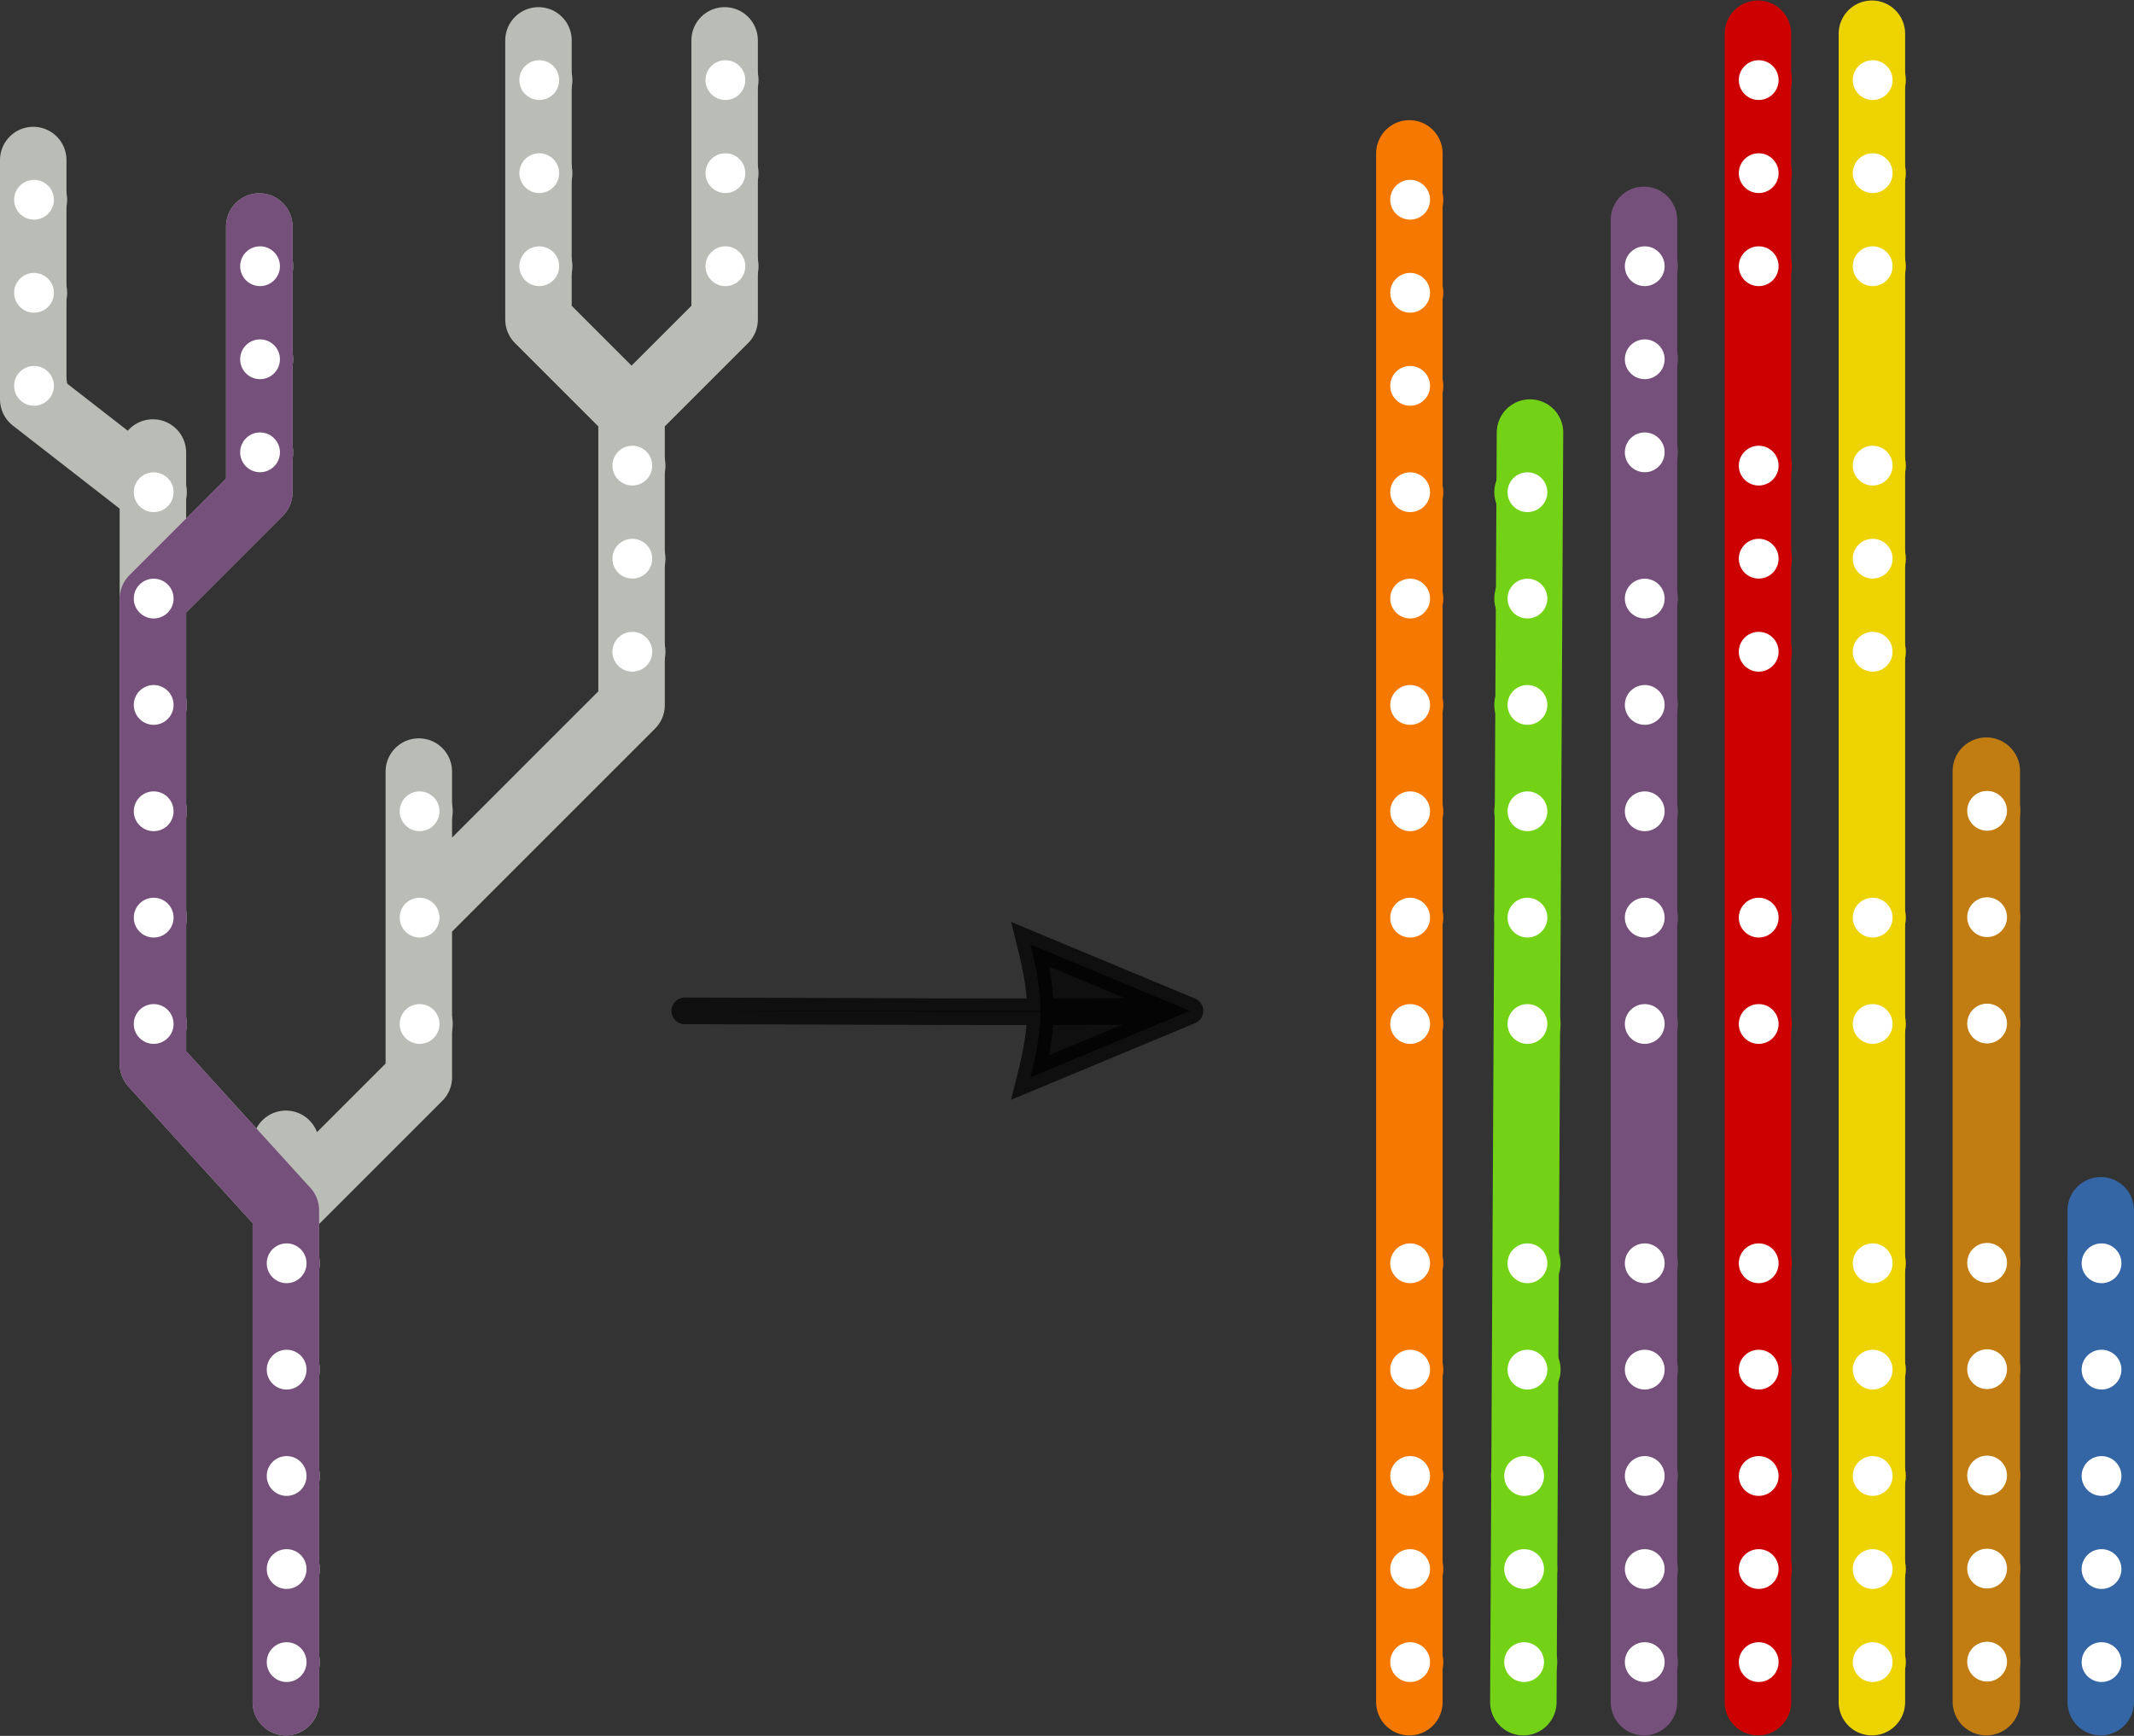 <?xml version="1.0" encoding="UTF-8" standalone="no"?>
<!-- Created with Inkscape (http://www.inkscape.org/) -->

<svg
   xmlns:dc="http://purl.org/dc/elements/1.1/"
   xmlns:cc="http://creativecommons.org/ns#"
   xmlns:rdf="http://www.w3.org/1999/02/22-rdf-syntax-ns#"
   xmlns:svg="http://www.w3.org/2000/svg"
   xmlns="http://www.w3.org/2000/svg"
   xmlns:sodipodi="http://sodipodi.sourceforge.net/DTD/sodipodi-0.dtd"
   xmlns:inkscape="http://www.inkscape.org/namespaces/inkscape"
   width="642.002"
   height="522.3"
   id="svg29721"
   version="1.1"
   inkscape:version="0.48.4 r9939"
   sodipodi:docname="branches.svg">
  <rect width="100%" height="100%" fill="#333333" stroke="none"/>
  <defs
     id="defs29723" />
  <sodipodi:namedview
     id="base"
     pagecolor="#ffffff"
     bordercolor="#666666"
     borderopacity="1.0"
     inkscape:pageopacity="0.0"
     inkscape:pageshadow="2"
     inkscape:zoom="0.35"
     inkscape:cx="264.5724"
     inkscape:cy="406.86404"
     inkscape:document-units="px"
     inkscape:current-layer="layer1"
     showgrid="false"
     inkscape:window-width="472"
     inkscape:window-height="383"
     inkscape:window-x="389"
     inkscape:window-y="24"
     inkscape:window-maximized="0"
     fit-margin-top="0"
     fit-margin-left="0"
     fit-margin-right="0"
     fit-margin-bottom="0" />
  <g
     inkscape:label="Layer 1"
     inkscape:groupmode="layer"
     id="layer1"
     transform="translate(-110.428,-416.926)">
    <g
       transform="translate(-3279.571,-6977.916)"
       style="display:inline"
       id="g29450">
      <path
         style="opacity:0.707;fill:#000000;fill-opacity:1;stroke:#000000;stroke-width:8;stroke-linecap:round;stroke-linejoin:miter;stroke-miterlimit:4;stroke-opacity:1;stroke-dasharray:none"
         d="m 3596,7698.992 c 51.674,0.084 108.276,0.579 152,0 m 0,0 -48,-20 c 4,16 4,24 0,40 l 48,-20"
         id="path16363"
         inkscape:connector-curvature="0"
         sodipodi:nodetypes="cccccc" />
      <path
         style="fill:none;stroke:#babdb6;stroke-width:20;stroke-linecap:round;stroke-linejoin:round;stroke-miterlimit:4;stroke-opacity:1;stroke-dasharray:none"
         d="m 3608,7406.993 0,84 -28,28 m -104,220 0,20 m 40,-132 0,44 m -48,-208 0,80 -32,32 0,140 40,44 m -76,-316 0,72 36,28 0,32 m 40,332 0,-148 40,-40 c 0,-29.333 0,-18.667 0,-48 l 64,-64 0,-88 -28,-28 0,-84 m -116,124 0,12"
         id="path23167"
         inkscape:connector-curvature="0"
         sodipodi:nodetypes="cccccccccccccccccccccccccc" />
      <path
         transform="matrix(0.133,0,0,0.133,3529.333,7586.678)"
         d="m -640,152.362 c 0,33.137 -26.863,60 -60,60 -33.137,0 -60,-26.863 -60,-60 0,-33.137 26.863,-60 60,-60 33.137,0 60,26.863 60,60 z"
         sodipodi:ry="60"
         sodipodi:rx="60"
         sodipodi:cy="152.36218"
         sodipodi:cx="-700"
         id="path23169"
         style="fill:#ffffff;fill-opacity:1;stroke:#babdb6;stroke-width:30;stroke-linecap:round;stroke-miterlimit:4;stroke-opacity:1;stroke-dasharray:none"
         sodipodi:type="arc" />
      <path
         transform="matrix(0.133,0,0,0.133,3529.333,7554.678)"
         d="m -640,152.362 c 0,33.137 -26.863,60 -60,60 -33.137,0 -60,-26.863 -60,-60 0,-33.137 26.863,-60 60,-60 33.137,0 60,26.863 60,60 z"
         sodipodi:ry="60"
         sodipodi:rx="60"
         sodipodi:cy="152.36218"
         sodipodi:cx="-700"
         id="path23171"
         style="fill:#ffffff;fill-opacity:1;stroke:#babdb6;stroke-width:30;stroke-linecap:round;stroke-miterlimit:4;stroke-opacity:1;stroke-dasharray:none"
         sodipodi:type="arc" />
      <path
         sodipodi:type="arc"
         style="fill:#ffffff;fill-opacity:1;stroke:#babdb6;stroke-width:30;stroke-linecap:round;stroke-miterlimit:4;stroke-opacity:1;stroke-dasharray:none"
         id="path23173"
         sodipodi:cx="-700"
         sodipodi:cy="152.36218"
         sodipodi:rx="60"
         sodipodi:ry="60"
         d="m -640,152.362 c 0,33.137 -26.863,60 -60,60 -33.137,0 -60,-26.863 -60,-60 0,-33.137 26.863,-60 60,-60 33.137,0 60,26.863 60,60 z"
         transform="matrix(0.133,0,0,0.133,3529.333,7618.678)" />
      <path
         transform="matrix(0.133,0,0,0.133,3493.333,7462.678)"
         d="m -640,152.362 c 0,33.137 -26.863,60 -60,60 -33.137,0 -60,-26.863 -60,-60 0,-33.137 26.863,-60 60,-60 33.137,0 60,26.863 60,60 z"
         sodipodi:ry="60"
         sodipodi:rx="60"
         sodipodi:cy="152.36218"
         sodipodi:cx="-700"
         id="path23175"
         style="fill:#ffffff;fill-opacity:1;stroke:#babdb6;stroke-width:30;stroke-linecap:round;stroke-miterlimit:4;stroke-opacity:1;stroke-dasharray:none"
         sodipodi:type="arc" />
      <path
         sodipodi:type="arc"
         style="fill:#ffffff;fill-opacity:1;stroke:#babdb6;stroke-width:30;stroke-linecap:round;stroke-miterlimit:4;stroke-opacity:1;stroke-dasharray:none"
         id="path23177"
         sodipodi:cx="-700"
         sodipodi:cy="152.36218"
         sodipodi:rx="60"
         sodipodi:ry="60"
         d="m -640,152.362 c 0,33.137 -26.863,60 -60,60 -33.137,0 -60,-26.863 -60,-60 0,-33.137 26.863,-60 60,-60 33.137,0 60,26.863 60,60 z"
         transform="matrix(0.133,0,0,0.133,3493.333,7490.678)" />
      <path
         transform="matrix(0.133,0,0,0.133,3529.333,7522.678)"
         d="m -640,152.362 c 0,33.137 -26.863,60 -60,60 -33.137,0 -60,-26.863 -60,-60 0,-33.137 26.863,-60 60,-60 33.137,0 60,26.863 60,60 z"
         sodipodi:ry="60"
         sodipodi:rx="60"
         sodipodi:cy="152.36218"
         sodipodi:cx="-700"
         id="path23179"
         style="fill:#ffffff;fill-opacity:1;stroke:#babdb6;stroke-width:30;stroke-linecap:round;stroke-miterlimit:4;stroke-opacity:1;stroke-dasharray:none"
         sodipodi:type="arc" />
      <path
         sodipodi:type="arc"
         style="fill:#ffffff;fill-opacity:1;stroke:#babdb6;stroke-width:30;stroke-linecap:round;stroke-miterlimit:4;stroke-opacity:1;stroke-dasharray:none"
         id="path23181"
         sodipodi:cx="-700"
         sodipodi:cy="152.36218"
         sodipodi:rx="60"
         sodipodi:ry="60"
         d="m -640,152.362 c 0,33.137 -26.863,60 -60,60 -33.137,0 -60,-26.863 -60,-60 0,-33.137 26.863,-60 60,-60 33.137,0 60,26.863 60,60 z"
         transform="matrix(0.133,0,0,0.133,3569.333,7846.678)" />
      <path
         transform="matrix(0.133,0,0,0.133,3569.333,7818.678)"
         d="m -640,152.362 c 0,33.137 -26.863,60 -60,60 -33.137,0 -60,-26.863 -60,-60 0,-33.137 26.863,-60 60,-60 33.137,0 60,26.863 60,60 z"
         sodipodi:ry="60"
         sodipodi:rx="60"
         sodipodi:cy="152.36218"
         sodipodi:cx="-700"
         id="path23183"
         style="fill:#ffffff;fill-opacity:1;stroke:#babdb6;stroke-width:30;stroke-linecap:round;stroke-miterlimit:4;stroke-opacity:1;stroke-dasharray:none"
         sodipodi:type="arc" />
      <path
         transform="matrix(0.133,0,0,0.133,3561.333,7510.678)"
         d="m -640,152.362 c 0,33.137 -26.863,60 -60,60 -33.137,0 -60,-26.863 -60,-60 0,-33.137 26.863,-60 60,-60 33.137,0 60,26.863 60,60 z"
         sodipodi:ry="60"
         sodipodi:rx="60"
         sodipodi:cy="152.36218"
         sodipodi:cx="-700"
         id="path23185"
         style="fill:#ffffff;fill-opacity:1;stroke:#babdb6;stroke-width:30;stroke-linecap:round;stroke-miterlimit:4;stroke-opacity:1;stroke-dasharray:none"
         sodipodi:type="arc" />
      <path
         sodipodi:type="arc"
         style="fill:#ffffff;fill-opacity:1;stroke:#babdb6;stroke-width:30;stroke-linecap:round;stroke-miterlimit:4;stroke-opacity:1;stroke-dasharray:none"
         id="path23187"
         sodipodi:cx="-700"
         sodipodi:cy="152.36218"
         sodipodi:rx="60"
         sodipodi:ry="60"
         d="m -640,152.362 c 0,33.137 -26.863,60 -60,60 -33.137,0 -60,-26.863 -60,-60 0,-33.137 26.863,-60 60,-60 33.137,0 60,26.863 60,60 z"
         transform="matrix(0.133,0,0,0.133,3561.333,7482.678)" />
      <path
         transform="matrix(0.133,0,0,0.133,3561.333,7454.678)"
         d="m -640,152.362 c 0,33.137 -26.863,60 -60,60 -33.137,0 -60,-26.863 -60,-60 0,-33.137 26.863,-60 60,-60 33.137,0 60,26.863 60,60 z"
         sodipodi:ry="60"
         sodipodi:rx="60"
         sodipodi:cy="152.36218"
         sodipodi:cx="-700"
         id="path23189"
         style="fill:#ffffff;fill-opacity:1;stroke:#babdb6;stroke-width:30;stroke-linecap:round;stroke-miterlimit:4;stroke-opacity:1;stroke-dasharray:none"
         sodipodi:type="arc" />
      <path
         transform="matrix(0.133,0,0,0.133,3673.333,7514.678)"
         d="m -640,152.362 c 0,33.137 -26.863,60 -60,60 -33.137,0 -60,-26.863 -60,-60 0,-33.137 26.863,-60 60,-60 33.137,0 60,26.863 60,60 z"
         sodipodi:ry="60"
         sodipodi:rx="60"
         sodipodi:cy="152.36218"
         sodipodi:cx="-700"
         id="path23191"
         style="fill:#ffffff;fill-opacity:1;stroke:#babdb6;stroke-width:30;stroke-linecap:round;stroke-miterlimit:4;stroke-opacity:1;stroke-dasharray:none"
         sodipodi:type="arc" />
      <path
         transform="matrix(0.133,0,0,0.133,3609.333,7650.678)"
         d="m -640,152.362 c 0,33.137 -26.863,60 -60,60 -33.137,0 -60,-26.863 -60,-60 0,-33.137 26.863,-60 60,-60 33.137,0 60,26.863 60,60 z"
         sodipodi:ry="60"
         sodipodi:rx="60"
         sodipodi:cy="152.36218"
         sodipodi:cx="-700"
         id="path23193"
         style="fill:#ffffff;fill-opacity:1;stroke:#babdb6;stroke-width:30;stroke-linecap:round;stroke-linejoin:round;stroke-miterlimit:4;stroke-opacity:1;stroke-dasharray:none"
         sodipodi:type="arc" />
      <path
         sodipodi:type="arc"
         style="fill:#ffffff;fill-opacity:1;stroke:#babdb6;stroke-width:30;stroke-linecap:round;stroke-miterlimit:4;stroke-opacity:1;stroke-dasharray:none"
         id="path23195"
         sodipodi:cx="-700"
         sodipodi:cy="152.36218"
         sodipodi:rx="60"
         sodipodi:ry="60"
         d="m -640,152.362 c 0,33.137 -26.863,60 -60,60 -33.137,0 -60,-26.863 -60,-60 0,-33.137 26.863,-60 60,-60 33.137,0 60,26.863 60,60 z"
         transform="matrix(0.133,0,0,0.133,3609.333,7682.678)" />
      <path
         transform="matrix(0.133,0,0,0.133,3645.333,7426.678)"
         d="m -640,152.362 c 0,33.137 -26.863,60 -60,60 -33.137,0 -60,-26.863 -60,-60 0,-33.137 26.863,-60 60,-60 33.137,0 60,26.863 60,60 z"
         sodipodi:ry="60"
         sodipodi:rx="60"
         sodipodi:cy="152.36218"
         sodipodi:cx="-700"
         id="path23197"
         style="fill:#ffffff;fill-opacity:1;stroke:#babdb6;stroke-width:30;stroke-linecap:round;stroke-miterlimit:4;stroke-opacity:1;stroke-dasharray:none"
         sodipodi:type="arc" />
      <path
         sodipodi:type="arc"
         style="fill:#ffffff;fill-opacity:1;stroke:#babdb6;stroke-width:30;stroke-linecap:round;stroke-miterlimit:4;stroke-opacity:1;stroke-dasharray:none"
         id="path23199"
         sodipodi:cx="-700"
         sodipodi:cy="152.36218"
         sodipodi:rx="60"
         sodipodi:ry="60"
         d="m -640,152.362 c 0,33.137 -26.863,60 -60,60 -33.137,0 -60,-26.863 -60,-60 0,-33.137 26.863,-60 60,-60 33.137,0 60,26.863 60,60 z"
         transform="matrix(0.133,0,0,0.133,3645.333,7454.678)" />
      <path
         sodipodi:type="arc"
         style="fill:#ffffff;fill-opacity:1;stroke:#babdb6;stroke-width:30;stroke-linecap:round;stroke-miterlimit:4;stroke-opacity:1;stroke-dasharray:none"
         id="path23201"
         sodipodi:cx="-700"
         sodipodi:cy="152.36218"
         sodipodi:rx="60"
         sodipodi:ry="60"
         d="m -640,152.362 c 0,33.137 -26.863,60 -60,60 -33.137,0 -60,-26.863 -60,-60 0,-33.137 26.863,-60 60,-60 33.137,0 60,26.863 60,60 z"
         transform="matrix(0.133,0,0,0.133,3673.333,7570.678)" />
      <path
         sodipodi:type="arc"
         style="fill:#ffffff;fill-opacity:1;stroke:#babdb6;stroke-width:30;stroke-linecap:round;stroke-miterlimit:4;stroke-opacity:1;stroke-dasharray:none"
         id="path23203"
         sodipodi:cx="-700"
         sodipodi:cy="152.36218"
         sodipodi:rx="60"
         sodipodi:ry="60"
         d="m -640,152.362 c 0,33.137 -26.863,60 -60,60 -33.137,0 -60,-26.863 -60,-60 0,-33.137 26.863,-60 60,-60 33.137,0 60,26.863 60,60 z"
         transform="matrix(0.133,0,0,0.133,3673.333,7542.678)" />
      <path
         sodipodi:type="arc"
         style="fill:#ffffff;fill-opacity:1;stroke:#babdb6;stroke-width:30;stroke-linecap:round;stroke-miterlimit:4;stroke-opacity:1;stroke-dasharray:none"
         id="path23205"
         sodipodi:cx="-700"
         sodipodi:cy="152.36218"
         sodipodi:rx="60"
         sodipodi:ry="60"
         d="m -640,152.362 c 0,33.137 -26.863,60 -60,60 -33.137,0 -60,-26.863 -60,-60 0,-33.137 26.863,-60 60,-60 33.137,0 60,26.863 60,60 z"
         transform="matrix(0.133,0,0,0.133,3569.333,7754.678)" />
      <path
         sodipodi:type="arc"
         style="fill:#ffffff;fill-opacity:1;stroke:#babdb6;stroke-width:30;stroke-linecap:round;stroke-miterlimit:4;stroke-opacity:1;stroke-dasharray:none"
         id="path23207"
         sodipodi:cx="-700"
         sodipodi:cy="152.36218"
         sodipodi:rx="60"
         sodipodi:ry="60"
         d="m -640,152.362 c 0,33.137 -26.863,60 -60,60 -33.137,0 -60,-26.863 -60,-60 0,-33.137 26.863,-60 60,-60 33.137,0 60,26.863 60,60 z"
         transform="matrix(0.133,0,0,0.133,3529.333,7650.678)" />
      <path
         transform="matrix(0.133,0,0,0.133,3529.333,7682.678)"
         d="m -640,152.362 c 0,33.137 -26.863,60 -60,60 -33.137,0 -60,-26.863 -60,-60 0,-33.137 26.863,-60 60,-60 33.137,0 60,26.863 60,60 z"
         sodipodi:ry="60"
         sodipodi:rx="60"
         sodipodi:cy="152.36218"
         sodipodi:cx="-700"
         id="path23209"
         style="fill:#ffffff;fill-opacity:1;stroke:#babdb6;stroke-width:30;stroke-linecap:round;stroke-miterlimit:4;stroke-opacity:1;stroke-dasharray:none"
         sodipodi:type="arc" />
      <path
         sodipodi:type="arc"
         style="fill:#ffffff;fill-opacity:1;stroke:#babdb6;stroke-width:30;stroke-linecap:round;stroke-miterlimit:4;stroke-opacity:1;stroke-dasharray:none"
         id="path23211"
         sodipodi:cx="-700"
         sodipodi:cy="152.36218"
         sodipodi:rx="60"
         sodipodi:ry="60"
         d="m -640,152.362 c 0,33.137 -26.863,60 -60,60 -33.137,0 -60,-26.863 -60,-60 0,-33.137 26.863,-60 60,-60 33.137,0 60,26.863 60,60 z"
         transform="matrix(0.133,0,0,0.133,3493.333,7434.678)" />
      <path
         sodipodi:type="arc"
         style="fill:#ffffff;fill-opacity:1;stroke:#babdb6;stroke-width:30;stroke-linecap:round;stroke-miterlimit:4;stroke-opacity:1;stroke-dasharray:none"
         id="path23213"
         sodipodi:cx="-700"
         sodipodi:cy="152.36218"
         sodipodi:rx="60"
         sodipodi:ry="60"
         d="m -640,152.362 c 0,33.137 -26.863,60 -60,60 -33.137,0 -60,-26.863 -60,-60 0,-33.137 26.863,-60 60,-60 33.137,0 60,26.863 60,60 z"
         transform="matrix(0.133,0,0,0.133,3569.333,7874.678)" />
      <path
         sodipodi:type="arc"
         style="fill:#ffffff;fill-opacity:1;stroke:#babdb6;stroke-width:30;stroke-linecap:round;stroke-miterlimit:4;stroke-opacity:1;stroke-dasharray:none"
         id="path23215"
         sodipodi:cx="-700"
         sodipodi:cy="152.36218"
         sodipodi:rx="60"
         sodipodi:ry="60"
         d="m -640,152.362 c 0,33.137 -26.863,60 -60,60 -33.137,0 -60,-26.863 -60,-60 0,-33.137 26.863,-60 60,-60 33.137,0 60,26.863 60,60 z"
         transform="matrix(0.133,0,0,0.133,3569.333,7786.678)" />
      <path
         transform="matrix(0.133,0,0,0.133,3609.333,7618.678)"
         d="m -640,152.362 c 0,33.137 -26.863,60 -60,60 -33.137,0 -60,-26.863 -60,-60 0,-33.137 26.863,-60 60,-60 33.137,0 60,26.863 60,60 z"
         sodipodi:ry="60"
         sodipodi:rx="60"
         sodipodi:cy="152.36218"
         sodipodi:cx="-700"
         id="path23217"
         style="fill:#ffffff;fill-opacity:1;stroke:#babdb6;stroke-width:30;stroke-linecap:round;stroke-miterlimit:4;stroke-opacity:1;stroke-dasharray:none"
         sodipodi:type="arc" />
      <path
         sodipodi:type="arc"
         style="fill:#ffffff;fill-opacity:1;stroke:#babdb6;stroke-width:30;stroke-linecap:round;stroke-miterlimit:4;stroke-opacity:1;stroke-dasharray:none"
         id="path23219"
         sodipodi:cx="-700"
         sodipodi:cy="152.36218"
         sodipodi:rx="60"
         sodipodi:ry="60"
         d="m -640,152.362 c 0,33.137 -26.863,60 -60,60 -33.137,0 -60,-26.863 -60,-60 0,-33.137 26.863,-60 60,-60 33.137,0 60,26.863 60,60 z"
         transform="matrix(0.133,0,0,0.133,3645.333,7398.678)" />
      <path
         sodipodi:type="arc"
         style="fill:#ffffff;fill-opacity:1;stroke:#babdb6;stroke-width:30;stroke-linecap:round;stroke-miterlimit:4;stroke-opacity:1;stroke-dasharray:none"
         id="path23221"
         sodipodi:cx="-700"
         sodipodi:cy="152.36218"
         sodipodi:rx="60"
         sodipodi:ry="60"
         d="m -640,152.362 c 0,33.137 -26.863,60 -60,60 -33.137,0 -60,-26.863 -60,-60 0,-33.137 26.863,-60 60,-60 33.137,0 60,26.863 60,60 z"
         transform="matrix(0.133,0,0,0.133,3701.333,7426.678)" />
      <path
         transform="matrix(0.133,0,0,0.133,3701.333,7454.678)"
         d="m -640,152.362 c 0,33.137 -26.863,60 -60,60 -33.137,0 -60,-26.863 -60,-60 0,-33.137 26.863,-60 60,-60 33.137,0 60,26.863 60,60 z"
         sodipodi:ry="60"
         sodipodi:rx="60"
         sodipodi:cy="152.36218"
         sodipodi:cx="-700"
         id="path23223"
         style="fill:#ffffff;fill-opacity:1;stroke:#babdb6;stroke-width:30;stroke-linecap:round;stroke-miterlimit:4;stroke-opacity:1;stroke-dasharray:none"
         sodipodi:type="arc" />
      <path
         transform="matrix(0.133,0,0,0.133,3701.333,7398.678)"
         d="m -640,152.362 c 0,33.137 -26.863,60 -60,60 -33.137,0 -60,-26.863 -60,-60 0,-33.137 26.863,-60 60,-60 33.137,0 60,26.863 60,60 z"
         sodipodi:ry="60"
         sodipodi:rx="60"
         sodipodi:cy="152.36218"
         sodipodi:cx="-700"
         id="path23225"
         style="fill:#ffffff;fill-opacity:1;stroke:#babdb6;stroke-width:30;stroke-linecap:round;stroke-miterlimit:4;stroke-opacity:1;stroke-dasharray:none"
         sodipodi:type="arc" />
      <path
         sodipodi:nodetypes="ccccccc"
         inkscape:connector-curvature="0"
         id="path16371"
         d="m 3468,7462.993 0,80 -32,32 0,140 40,44 m 0,148 0,-148"
         style="fill:none;stroke:#75507b;stroke-width:20;stroke-linecap:round;stroke-linejoin:round;stroke-miterlimit:4;stroke-opacity:1;stroke-dasharray:none" />
      <path
         sodipodi:type="arc"
         style="fill:#ffffff;fill-opacity:1;stroke:#75507b;stroke-width:30;stroke-linecap:round;stroke-miterlimit:4;stroke-opacity:1;stroke-dasharray:none"
         id="path16373"
         sodipodi:cx="-700"
         sodipodi:cy="152.36218"
         sodipodi:rx="60"
         sodipodi:ry="60"
         d="m -640,152.362 c 0,33.137 -26.863,60 -60,60 -33.137,0 -60,-26.863 -60,-60 0,-33.137 26.863,-60 60,-60 33.137,0 60,26.863 60,60 z"
         transform="matrix(0.133,0,0,0.133,3529.333,7586.678)" />
      <path
         sodipodi:type="arc"
         style="fill:#ffffff;fill-opacity:1;stroke:#75507b;stroke-width:30;stroke-linecap:round;stroke-miterlimit:4;stroke-opacity:1;stroke-dasharray:none"
         id="path16375"
         sodipodi:cx="-700"
         sodipodi:cy="152.36218"
         sodipodi:rx="60"
         sodipodi:ry="60"
         d="m -640,152.362 c 0,33.137 -26.863,60 -60,60 -33.137,0 -60,-26.863 -60,-60 0,-33.137 26.863,-60 60,-60 33.137,0 60,26.863 60,60 z"
         transform="matrix(0.133,0,0,0.133,3529.333,7554.678)" />
      <path
         transform="matrix(0.133,0,0,0.133,3529.333,7618.678)"
         d="m -640,152.362 c 0,33.137 -26.863,60 -60,60 -33.137,0 -60,-26.863 -60,-60 0,-33.137 26.863,-60 60,-60 33.137,0 60,26.863 60,60 z"
         sodipodi:ry="60"
         sodipodi:rx="60"
         sodipodi:cy="152.36218"
         sodipodi:cx="-700"
         id="path16377"
         style="fill:#ffffff;fill-opacity:1;stroke:#75507b;stroke-width:30;stroke-linecap:round;stroke-miterlimit:4;stroke-opacity:1;stroke-dasharray:none"
         sodipodi:type="arc" />
      <path
         transform="matrix(0.133,0,0,0.133,3569.333,7846.678)"
         d="m -640,152.362 c 0,33.137 -26.863,60 -60,60 -33.137,0 -60,-26.863 -60,-60 0,-33.137 26.863,-60 60,-60 33.137,0 60,26.863 60,60 z"
         sodipodi:ry="60"
         sodipodi:rx="60"
         sodipodi:cy="152.36218"
         sodipodi:cx="-700"
         id="path16379"
         style="fill:#ffffff;fill-opacity:1;stroke:#75507b;stroke-width:30;stroke-linecap:round;stroke-miterlimit:4;stroke-opacity:1;stroke-dasharray:none"
         sodipodi:type="arc" />
      <path
         sodipodi:type="arc"
         style="fill:#ffffff;fill-opacity:1;stroke:#75507b;stroke-width:30;stroke-linecap:round;stroke-miterlimit:4;stroke-opacity:1;stroke-dasharray:none"
         id="path16381"
         sodipodi:cx="-700"
         sodipodi:cy="152.36218"
         sodipodi:rx="60"
         sodipodi:ry="60"
         d="m -640,152.362 c 0,33.137 -26.863,60 -60,60 -33.137,0 -60,-26.863 -60,-60 0,-33.137 26.863,-60 60,-60 33.137,0 60,26.863 60,60 z"
         transform="matrix(0.133,0,0,0.133,3569.333,7818.678)" />
      <path
         sodipodi:type="arc"
         style="fill:#ffffff;fill-opacity:1;stroke:#75507b;stroke-width:30;stroke-linecap:round;stroke-miterlimit:4;stroke-opacity:1;stroke-dasharray:none"
         id="path16383"
         sodipodi:cx="-700"
         sodipodi:cy="152.36218"
         sodipodi:rx="60"
         sodipodi:ry="60"
         d="m -640,152.362 c 0,33.137 -26.863,60 -60,60 -33.137,0 -60,-26.863 -60,-60 0,-33.137 26.863,-60 60,-60 33.137,0 60,26.863 60,60 z"
         transform="matrix(0.133,0,0,0.133,3561.333,7510.678)" />
      <path
         transform="matrix(0.133,0,0,0.133,3561.333,7482.678)"
         d="m -640,152.362 c 0,33.137 -26.863,60 -60,60 -33.137,0 -60,-26.863 -60,-60 0,-33.137 26.863,-60 60,-60 33.137,0 60,26.863 60,60 z"
         sodipodi:ry="60"
         sodipodi:rx="60"
         sodipodi:cy="152.36218"
         sodipodi:cx="-700"
         id="path16385"
         style="fill:#ffffff;fill-opacity:1;stroke:#75507b;stroke-width:30;stroke-linecap:round;stroke-miterlimit:4;stroke-opacity:1;stroke-dasharray:none"
         sodipodi:type="arc" />
      <path
         sodipodi:type="arc"
         style="fill:#ffffff;fill-opacity:1;stroke:#75507b;stroke-width:30;stroke-linecap:round;stroke-miterlimit:4;stroke-opacity:1;stroke-dasharray:none"
         id="path16387"
         sodipodi:cx="-700"
         sodipodi:cy="152.36218"
         sodipodi:rx="60"
         sodipodi:ry="60"
         d="m -640,152.362 c 0,33.137 -26.863,60 -60,60 -33.137,0 -60,-26.863 -60,-60 0,-33.137 26.863,-60 60,-60 33.137,0 60,26.863 60,60 z"
         transform="matrix(0.133,0,0,0.133,3561.333,7454.678)" />
      <path
         transform="matrix(0.133,0,0,0.133,3569.333,7754.678)"
         d="m -640,152.362 c 0,33.137 -26.863,60 -60,60 -33.137,0 -60,-26.863 -60,-60 0,-33.137 26.863,-60 60,-60 33.137,0 60,26.863 60,60 z"
         sodipodi:ry="60"
         sodipodi:rx="60"
         sodipodi:cy="152.36218"
         sodipodi:cx="-700"
         id="path16389"
         style="fill:#ffffff;fill-opacity:1;stroke:#75507b;stroke-width:30;stroke-linecap:round;stroke-miterlimit:4;stroke-opacity:1;stroke-dasharray:none"
         sodipodi:type="arc" />
      <path
         transform="matrix(0.133,0,0,0.133,3529.333,7650.678)"
         d="m -640,152.362 c 0,33.137 -26.863,60 -60,60 -33.137,0 -60,-26.863 -60,-60 0,-33.137 26.863,-60 60,-60 33.137,0 60,26.863 60,60 z"
         sodipodi:ry="60"
         sodipodi:rx="60"
         sodipodi:cy="152.36218"
         sodipodi:cx="-700"
         id="path16391"
         style="fill:#ffffff;fill-opacity:1;stroke:#75507b;stroke-width:30;stroke-linecap:round;stroke-miterlimit:4;stroke-opacity:1;stroke-dasharray:none"
         sodipodi:type="arc" />
      <path
         sodipodi:type="arc"
         style="fill:#ffffff;fill-opacity:1;stroke:#75507b;stroke-width:30;stroke-linecap:round;stroke-miterlimit:4;stroke-opacity:1;stroke-dasharray:none"
         id="path16393"
         sodipodi:cx="-700"
         sodipodi:cy="152.36218"
         sodipodi:rx="60"
         sodipodi:ry="60"
         d="m -640,152.362 c 0,33.137 -26.863,60 -60,60 -33.137,0 -60,-26.863 -60,-60 0,-33.137 26.863,-60 60,-60 33.137,0 60,26.863 60,60 z"
         transform="matrix(0.133,0,0,0.133,3529.333,7682.678)" />
      <path
         transform="matrix(0.133,0,0,0.133,3569.333,7874.678)"
         d="m -640,152.362 c 0,33.137 -26.863,60 -60,60 -33.137,0 -60,-26.863 -60,-60 0,-33.137 26.863,-60 60,-60 33.137,0 60,26.863 60,60 z"
         sodipodi:ry="60"
         sodipodi:rx="60"
         sodipodi:cy="152.36218"
         sodipodi:cx="-700"
         id="path16395"
         style="fill:#ffffff;fill-opacity:1;stroke:#75507b;stroke-width:30;stroke-linecap:round;stroke-miterlimit:4;stroke-opacity:1;stroke-dasharray:none"
         sodipodi:type="arc" />
      <path
         transform="matrix(0.133,0,0,0.133,3569.333,7786.678)"
         d="m -640,152.362 c 0,33.137 -26.863,60 -60,60 -33.137,0 -60,-26.863 -60,-60 0,-33.137 26.863,-60 60,-60 33.137,0 60,26.863 60,60 z"
         sodipodi:ry="60"
         sodipodi:rx="60"
         sodipodi:cy="152.36218"
         sodipodi:cx="-700"
         id="path16397"
         style="fill:#ffffff;fill-opacity:1;stroke:#75507b;stroke-width:30;stroke-linecap:round;stroke-miterlimit:4;stroke-opacity:1;stroke-dasharray:none"
         sodipodi:type="arc" />
      <path
         style="fill:none;stroke:#75507b;stroke-width:20;stroke-linecap:round;stroke-linejoin:round;stroke-miterlimit:4;stroke-opacity:1;stroke-dasharray:none"
         d="m 3884.575,7906.993 0,-446"
         id="path16403"
         inkscape:connector-curvature="0"
         sodipodi:nodetypes="cc" />
      <path
         transform="matrix(0.133,0,0,0.133,3977.909,7586.678)"
         d="m -640,152.362 c 0,33.137 -26.863,60 -60,60 -33.137,0 -60,-26.863 -60,-60 0,-33.137 26.863,-60 60,-60 33.137,0 60,26.863 60,60 z"
         sodipodi:ry="60"
         sodipodi:rx="60"
         sodipodi:cy="152.36218"
         sodipodi:cx="-700"
         id="path16405"
         style="fill:#ffffff;fill-opacity:1;stroke:#75507b;stroke-width:30;stroke-linecap:round;stroke-miterlimit:4;stroke-opacity:1;stroke-dasharray:none"
         sodipodi:type="arc" />
      <path
         transform="matrix(0.133,0,0,0.133,3977.909,7554.678)"
         d="m -640,152.362 c 0,33.137 -26.863,60 -60,60 -33.137,0 -60,-26.863 -60,-60 0,-33.137 26.863,-60 60,-60 33.137,0 60,26.863 60,60 z"
         sodipodi:ry="60"
         sodipodi:rx="60"
         sodipodi:cy="152.36218"
         sodipodi:cx="-700"
         id="path16407"
         style="fill:#ffffff;fill-opacity:1;stroke:#75507b;stroke-width:30;stroke-linecap:round;stroke-miterlimit:4;stroke-opacity:1;stroke-dasharray:none"
         sodipodi:type="arc" />
      <path
         sodipodi:type="arc"
         style="fill:#ffffff;fill-opacity:1;stroke:#75507b;stroke-width:30;stroke-linecap:round;stroke-miterlimit:4;stroke-opacity:1;stroke-dasharray:none"
         id="path16409"
         sodipodi:cx="-700"
         sodipodi:cy="152.36218"
         sodipodi:rx="60"
         sodipodi:ry="60"
         d="m -640,152.362 c 0,33.137 -26.863,60 -60,60 -33.137,0 -60,-26.863 -60,-60 0,-33.137 26.863,-60 60,-60 33.137,0 60,26.863 60,60 z"
         transform="matrix(0.133,0,0,0.133,3977.909,7618.678)" />
      <path
         sodipodi:type="arc"
         style="fill:#ffffff;fill-opacity:1;stroke:#75507b;stroke-width:30;stroke-linecap:round;stroke-miterlimit:4;stroke-opacity:1;stroke-dasharray:none"
         id="path16411"
         sodipodi:cx="-700"
         sodipodi:cy="152.36218"
         sodipodi:rx="60"
         sodipodi:ry="60"
         d="m -640,152.362 c 0,33.137 -26.863,60 -60,60 -33.137,0 -60,-26.863 -60,-60 0,-33.137 26.863,-60 60,-60 33.137,0 60,26.863 60,60 z"
         transform="matrix(0.133,0,0,0.133,3977.909,7846.678)" />
      <path
         transform="matrix(0.133,0,0,0.133,3977.909,7818.678)"
         d="m -640,152.362 c 0,33.137 -26.863,60 -60,60 -33.137,0 -60,-26.863 -60,-60 0,-33.137 26.863,-60 60,-60 33.137,0 60,26.863 60,60 z"
         sodipodi:ry="60"
         sodipodi:rx="60"
         sodipodi:cy="152.36218"
         sodipodi:cx="-700"
         id="path16413"
         style="fill:#ffffff;fill-opacity:1;stroke:#75507b;stroke-width:30;stroke-linecap:round;stroke-miterlimit:4;stroke-opacity:1;stroke-dasharray:none"
         sodipodi:type="arc" />
      <path
         transform="matrix(0.133,0,0,0.133,3977.909,7510.678)"
         d="m -640,152.362 c 0,33.137 -26.863,60 -60,60 -33.137,0 -60,-26.863 -60,-60 0,-33.137 26.863,-60 60,-60 33.137,0 60,26.863 60,60 z"
         sodipodi:ry="60"
         sodipodi:rx="60"
         sodipodi:cy="152.36218"
         sodipodi:cx="-700"
         id="path16415"
         style="fill:#ffffff;fill-opacity:1;stroke:#75507b;stroke-width:30;stroke-linecap:round;stroke-miterlimit:4;stroke-opacity:1;stroke-dasharray:none"
         sodipodi:type="arc" />
      <path
         sodipodi:type="arc"
         style="fill:#ffffff;fill-opacity:1;stroke:#75507b;stroke-width:30;stroke-linecap:round;stroke-miterlimit:4;stroke-opacity:1;stroke-dasharray:none"
         id="path16417"
         sodipodi:cx="-700"
         sodipodi:cy="152.36218"
         sodipodi:rx="60"
         sodipodi:ry="60"
         d="m -640,152.362 c 0,33.137 -26.863,60 -60,60 -33.137,0 -60,-26.863 -60,-60 0,-33.137 26.863,-60 60,-60 33.137,0 60,26.863 60,60 z"
         transform="matrix(0.133,0,0,0.133,3977.909,7482.678)" />
      <path
         transform="matrix(0.133,0,0,0.133,3977.909,7454.678)"
         d="m -640,152.362 c 0,33.137 -26.863,60 -60,60 -33.137,0 -60,-26.863 -60,-60 0,-33.137 26.863,-60 60,-60 33.137,0 60,26.863 60,60 z"
         sodipodi:ry="60"
         sodipodi:rx="60"
         sodipodi:cy="152.36218"
         sodipodi:cx="-700"
         id="path16419"
         style="fill:#ffffff;fill-opacity:1;stroke:#75507b;stroke-width:30;stroke-linecap:round;stroke-miterlimit:4;stroke-opacity:1;stroke-dasharray:none"
         sodipodi:type="arc" />
      <path
         sodipodi:type="arc"
         style="fill:#ffffff;fill-opacity:1;stroke:#75507b;stroke-width:30;stroke-linecap:round;stroke-miterlimit:4;stroke-opacity:1;stroke-dasharray:none"
         id="path16421"
         sodipodi:cx="-700"
         sodipodi:cy="152.36218"
         sodipodi:rx="60"
         sodipodi:ry="60"
         d="m -640,152.362 c 0,33.137 -26.863,60 -60,60 -33.137,0 -60,-26.863 -60,-60 0,-33.137 26.863,-60 60,-60 33.137,0 60,26.863 60,60 z"
         transform="matrix(0.133,0,0,0.133,3977.909,7754.678)" />
      <path
         sodipodi:type="arc"
         style="fill:#ffffff;fill-opacity:1;stroke:#75507b;stroke-width:30;stroke-linecap:round;stroke-miterlimit:4;stroke-opacity:1;stroke-dasharray:none"
         id="path16423"
         sodipodi:cx="-700"
         sodipodi:cy="152.36218"
         sodipodi:rx="60"
         sodipodi:ry="60"
         d="m -640,152.362 c 0,33.137 -26.863,60 -60,60 -33.137,0 -60,-26.863 -60,-60 0,-33.137 26.863,-60 60,-60 33.137,0 60,26.863 60,60 z"
         transform="matrix(0.133,0,0,0.133,3977.909,7650.678)" />
      <path
         transform="matrix(0.133,0,0,0.133,3977.909,7682.678)"
         d="m -640,152.362 c 0,33.137 -26.863,60 -60,60 -33.137,0 -60,-26.863 -60,-60 0,-33.137 26.863,-60 60,-60 33.137,0 60,26.863 60,60 z"
         sodipodi:ry="60"
         sodipodi:rx="60"
         sodipodi:cy="152.36218"
         sodipodi:cx="-700"
         id="path16425"
         style="fill:#ffffff;fill-opacity:1;stroke:#75507b;stroke-width:30;stroke-linecap:round;stroke-miterlimit:4;stroke-opacity:1;stroke-dasharray:none"
         sodipodi:type="arc" />
      <path
         sodipodi:type="arc"
         style="fill:#ffffff;fill-opacity:1;stroke:#75507b;stroke-width:30;stroke-linecap:round;stroke-miterlimit:4;stroke-opacity:1;stroke-dasharray:none"
         id="path16427"
         sodipodi:cx="-700"
         sodipodi:cy="152.36218"
         sodipodi:rx="60"
         sodipodi:ry="60"
         d="m -640,152.362 c 0,33.137 -26.863,60 -60,60 -33.137,0 -60,-26.863 -60,-60 0,-33.137 26.863,-60 60,-60 33.137,0 60,26.863 60,60 z"
         transform="matrix(0.133,0,0,0.133,3977.909,7874.678)" />
      <path
         sodipodi:type="arc"
         style="fill:#ffffff;fill-opacity:1;stroke:#75507b;stroke-width:30;stroke-linecap:round;stroke-miterlimit:4;stroke-opacity:1;stroke-dasharray:none"
         id="path16429"
         sodipodi:cx="-700"
         sodipodi:cy="152.36218"
         sodipodi:rx="60"
         sodipodi:ry="60"
         d="m -640,152.362 c 0,33.137 -26.863,60 -60,60 -33.137,0 -60,-26.863 -60,-60 0,-33.137 26.863,-60 60,-60 33.137,0 60,26.863 60,60 z"
         transform="matrix(0.133,0,0,0.133,3977.909,7786.678)" />
      <path
         style="fill:none;stroke:#73d216;stroke-width:20;stroke-linecap:round;stroke-linejoin:round;stroke-miterlimit:4;stroke-opacity:1;stroke-dasharray:none"
         d="m 3848.288,7906.993 2,-382"
         id="path16435"
         inkscape:connector-curvature="0"
         sodipodi:nodetypes="cc" />
      <path
         transform="matrix(0.133,0,0,0.133,3942.621,7586.678)"
         d="m -640,152.362 c 0,33.137 -26.863,60 -60,60 -33.137,0 -60,-26.863 -60,-60 0,-33.137 26.863,-60 60,-60 33.137,0 60,26.863 60,60 z"
         sodipodi:ry="60"
         sodipodi:rx="60"
         sodipodi:cy="152.36218"
         sodipodi:cx="-700"
         id="path16437"
         style="fill:#ffffff;fill-opacity:1;stroke:#73d216;stroke-width:30;stroke-linecap:round;stroke-miterlimit:4;stroke-opacity:1;stroke-dasharray:none"
         sodipodi:type="arc" />
      <path
         transform="matrix(0.133,0,0,0.133,3942.621,7554.678)"
         d="m -640,152.362 c 0,33.137 -26.863,60 -60,60 -33.137,0 -60,-26.863 -60,-60 0,-33.137 26.863,-60 60,-60 33.137,0 60,26.863 60,60 z"
         sodipodi:ry="60"
         sodipodi:rx="60"
         sodipodi:cy="152.36218"
         sodipodi:cx="-700"
         id="path16439"
         style="fill:#ffffff;fill-opacity:1;stroke:#73d216;stroke-width:30;stroke-linecap:round;stroke-miterlimit:4;stroke-opacity:1;stroke-dasharray:none"
         sodipodi:type="arc" />
      <path
         sodipodi:type="arc"
         style="fill:#ffffff;fill-opacity:1;stroke:#73d216;stroke-width:30;stroke-linecap:round;stroke-miterlimit:4;stroke-opacity:1;stroke-dasharray:none"
         id="path16441"
         sodipodi:cx="-700"
         sodipodi:cy="152.36218"
         sodipodi:rx="60"
         sodipodi:ry="60"
         d="m -640,152.362 c 0,33.137 -26.863,60 -60,60 -33.137,0 -60,-26.863 -60,-60 0,-33.137 26.863,-60 60,-60 33.137,0 60,26.863 60,60 z"
         transform="matrix(0.133,0,0,0.133,3942.621,7618.678)" />
      <path
         transform="matrix(0.133,0,0,0.133,3942.621,7522.678)"
         d="m -640,152.362 c 0,33.137 -26.863,60 -60,60 -33.137,0 -60,-26.863 -60,-60 0,-33.137 26.863,-60 60,-60 33.137,0 60,26.863 60,60 z"
         sodipodi:ry="60"
         sodipodi:rx="60"
         sodipodi:cy="152.36218"
         sodipodi:cx="-700"
         id="path16443"
         style="fill:#ffffff;fill-opacity:1;stroke:#73d216;stroke-width:30;stroke-linecap:round;stroke-miterlimit:4;stroke-opacity:1;stroke-dasharray:none"
         sodipodi:type="arc" />
      <path
         sodipodi:type="arc"
         style="fill:#ffffff;fill-opacity:1;stroke:#73d216;stroke-width:30;stroke-linecap:round;stroke-miterlimit:4;stroke-opacity:1;stroke-dasharray:none"
         id="path16445"
         sodipodi:cx="-700"
         sodipodi:cy="152.36218"
         sodipodi:rx="60"
         sodipodi:ry="60"
         d="m -640,152.362 c 0,33.137 -26.863,60 -60,60 -33.137,0 -60,-26.863 -60,-60 0,-33.137 26.863,-60 60,-60 33.137,0 60,26.863 60,60 z"
         transform="matrix(0.133,0,0,0.133,3941.621,7846.678)" />
      <path
         transform="matrix(0.133,0,0,0.133,3941.621,7818.678)"
         d="m -640,152.362 c 0,33.137 -26.863,60 -60,60 -33.137,0 -60,-26.863 -60,-60 0,-33.137 26.863,-60 60,-60 33.137,0 60,26.863 60,60 z"
         sodipodi:ry="60"
         sodipodi:rx="60"
         sodipodi:cy="152.36218"
         sodipodi:cx="-700"
         id="path16447"
         style="fill:#ffffff;fill-opacity:1;stroke:#73d216;stroke-width:30;stroke-linecap:round;stroke-miterlimit:4;stroke-opacity:1;stroke-dasharray:none"
         sodipodi:type="arc" />
      <path
         sodipodi:type="arc"
         style="fill:#ffffff;fill-opacity:1;stroke:#73d216;stroke-width:30;stroke-linecap:round;stroke-miterlimit:4;stroke-opacity:1;stroke-dasharray:none"
         id="path16449"
         sodipodi:cx="-700"
         sodipodi:cy="152.36218"
         sodipodi:rx="60"
         sodipodi:ry="60"
         d="m -640,152.362 c 0,33.137 -26.863,60 -60,60 -33.137,0 -60,-26.863 -60,-60 0,-33.137 26.863,-60 60,-60 33.137,0 60,26.863 60,60 z"
         transform="matrix(0.133,0,0,0.133,3942.621,7754.678)" />
      <path
         sodipodi:type="arc"
         style="fill:#ffffff;fill-opacity:1;stroke:#73d216;stroke-width:30;stroke-linecap:round;stroke-miterlimit:4;stroke-opacity:1;stroke-dasharray:none"
         id="path16451"
         sodipodi:cx="-700"
         sodipodi:cy="152.36218"
         sodipodi:rx="60"
         sodipodi:ry="60"
         d="m -640,152.362 c 0,33.137 -26.863,60 -60,60 -33.137,0 -60,-26.863 -60,-60 0,-33.137 26.863,-60 60,-60 33.137,0 60,26.863 60,60 z"
         transform="matrix(0.133,0,0,0.133,3942.621,7650.678)" />
      <path
         transform="matrix(0.133,0,0,0.133,3942.621,7682.678)"
         d="m -640,152.362 c 0,33.137 -26.863,60 -60,60 -33.137,0 -60,-26.863 -60,-60 0,-33.137 26.863,-60 60,-60 33.137,0 60,26.863 60,60 z"
         sodipodi:ry="60"
         sodipodi:rx="60"
         sodipodi:cy="152.36218"
         sodipodi:cx="-700"
         id="path16453"
         style="fill:#ffffff;fill-opacity:1;stroke:#73d216;stroke-width:30;stroke-linecap:round;stroke-miterlimit:4;stroke-opacity:1;stroke-dasharray:none"
         sodipodi:type="arc" />
      <path
         sodipodi:type="arc"
         style="fill:#ffffff;fill-opacity:1;stroke:#73d216;stroke-width:30;stroke-linecap:round;stroke-miterlimit:4;stroke-opacity:1;stroke-dasharray:none"
         id="path16455"
         sodipodi:cx="-700"
         sodipodi:cy="152.36218"
         sodipodi:rx="60"
         sodipodi:ry="60"
         d="m -640,152.362 c 0,33.137 -26.863,60 -60,60 -33.137,0 -60,-26.863 -60,-60 0,-33.137 26.863,-60 60,-60 33.137,0 60,26.863 60,60 z"
         transform="matrix(0.133,0,0,0.133,3941.621,7874.678)" />
      <path
         sodipodi:type="arc"
         style="fill:#ffffff;fill-opacity:1;stroke:#73d216;stroke-width:30;stroke-linecap:round;stroke-miterlimit:4;stroke-opacity:1;stroke-dasharray:none"
         id="path16457"
         sodipodi:cx="-700"
         sodipodi:cy="152.36218"
         sodipodi:rx="60"
         sodipodi:ry="60"
         d="m -640,152.362 c 0,33.137 -26.863,60 -60,60 -33.137,0 -60,-26.863 -60,-60 0,-33.137 26.863,-60 60,-60 33.137,0 60,26.863 60,60 z"
         transform="matrix(0.133,0,0,0.133,3942.621,7786.678)" />
      <path
         style="fill:none;stroke:#edd400;stroke-width:20;stroke-linecap:round;stroke-linejoin:round;stroke-miterlimit:4;stroke-opacity:1;stroke-dasharray:none"
         d="m 3953.15,7906.993 0,-502"
         id="path16463"
         inkscape:connector-curvature="0"
         sodipodi:nodetypes="cc" />
      <path
         sodipodi:type="arc"
         style="fill:#ffffff;fill-opacity:1;stroke:#edd400;stroke-width:30;stroke-linecap:round;stroke-miterlimit:4;stroke-opacity:1;stroke-dasharray:none"
         id="path16465"
         sodipodi:cx="-700"
         sodipodi:cy="152.36218"
         sodipodi:rx="60"
         sodipodi:ry="60"
         d="m -640,152.362 c 0,33.137 -26.863,60 -60,60 -33.137,0 -60,-26.863 -60,-60 0,-33.137 26.863,-60 60,-60 33.137,0 60,26.863 60,60 z"
         transform="matrix(0.133,0,0,0.133,4046.484,7846.678)" />
      <path
         transform="matrix(0.133,0,0,0.133,4046.484,7818.678)"
         d="m -640,152.362 c 0,33.137 -26.863,60 -60,60 -33.137,0 -60,-26.863 -60,-60 0,-33.137 26.863,-60 60,-60 33.137,0 60,26.863 60,60 z"
         sodipodi:ry="60"
         sodipodi:rx="60"
         sodipodi:cy="152.36218"
         sodipodi:cx="-700"
         id="path16467"
         style="fill:#ffffff;fill-opacity:1;stroke:#edd400;stroke-width:30;stroke-linecap:round;stroke-miterlimit:4;stroke-opacity:1;stroke-dasharray:none"
         sodipodi:type="arc" />
      <path
         transform="matrix(0.133,0,0,0.133,4046.484,7514.678)"
         d="m -640,152.362 c 0,33.137 -26.863,60 -60,60 -33.137,0 -60,-26.863 -60,-60 0,-33.137 26.863,-60 60,-60 33.137,0 60,26.863 60,60 z"
         sodipodi:ry="60"
         sodipodi:rx="60"
         sodipodi:cy="152.36218"
         sodipodi:cx="-700"
         id="path16469"
         style="fill:#ffffff;fill-opacity:1;stroke:#edd400;stroke-width:30;stroke-linecap:round;stroke-miterlimit:4;stroke-opacity:1;stroke-dasharray:none"
         sodipodi:type="arc" />
      <path
         transform="matrix(0.133,0,0,0.133,4046.484,7650.678)"
         d="m -640,152.362 c 0,33.137 -26.863,60 -60,60 -33.137,0 -60,-26.863 -60,-60 0,-33.137 26.863,-60 60,-60 33.137,0 60,26.863 60,60 z"
         sodipodi:ry="60"
         sodipodi:rx="60"
         sodipodi:cy="152.36218"
         sodipodi:cx="-700"
         id="path16471"
         style="fill:#ffffff;fill-opacity:1;stroke:#edd400;stroke-width:30;stroke-linecap:round;stroke-linejoin:round;stroke-miterlimit:4;stroke-opacity:1;stroke-dasharray:none"
         sodipodi:type="arc" />
      <path
         sodipodi:type="arc"
         style="fill:#ffffff;fill-opacity:1;stroke:#edd400;stroke-width:30;stroke-linecap:round;stroke-miterlimit:4;stroke-opacity:1;stroke-dasharray:none"
         id="path16473"
         sodipodi:cx="-700"
         sodipodi:cy="152.36218"
         sodipodi:rx="60"
         sodipodi:ry="60"
         d="m -640,152.362 c 0,33.137 -26.863,60 -60,60 -33.137,0 -60,-26.863 -60,-60 0,-33.137 26.863,-60 60,-60 33.137,0 60,26.863 60,60 z"
         transform="matrix(0.133,0,0,0.133,4046.484,7682.678)" />
      <path
         sodipodi:type="arc"
         style="fill:#ffffff;fill-opacity:1;stroke:#edd400;stroke-width:30;stroke-linecap:round;stroke-miterlimit:4;stroke-opacity:1;stroke-dasharray:none"
         id="path16475"
         sodipodi:cx="-700"
         sodipodi:cy="152.36218"
         sodipodi:rx="60"
         sodipodi:ry="60"
         d="m -640,152.362 c 0,33.137 -26.863,60 -60,60 -33.137,0 -60,-26.863 -60,-60 0,-33.137 26.863,-60 60,-60 33.137,0 60,26.863 60,60 z"
         transform="matrix(0.133,0,0,0.133,4046.484,7570.678)" />
      <path
         sodipodi:type="arc"
         style="fill:#ffffff;fill-opacity:1;stroke:#edd400;stroke-width:30;stroke-linecap:round;stroke-miterlimit:4;stroke-opacity:1;stroke-dasharray:none"
         id="path16477"
         sodipodi:cx="-700"
         sodipodi:cy="152.36218"
         sodipodi:rx="60"
         sodipodi:ry="60"
         d="m -640,152.362 c 0,33.137 -26.863,60 -60,60 -33.137,0 -60,-26.863 -60,-60 0,-33.137 26.863,-60 60,-60 33.137,0 60,26.863 60,60 z"
         transform="matrix(0.133,0,0,0.133,4046.484,7542.678)" />
      <path
         sodipodi:type="arc"
         style="fill:#ffffff;fill-opacity:1;stroke:#edd400;stroke-width:30;stroke-linecap:round;stroke-miterlimit:4;stroke-opacity:1;stroke-dasharray:none"
         id="path16479"
         sodipodi:cx="-700"
         sodipodi:cy="152.36218"
         sodipodi:rx="60"
         sodipodi:ry="60"
         d="m -640,152.362 c 0,33.137 -26.863,60 -60,60 -33.137,0 -60,-26.863 -60,-60 0,-33.137 26.863,-60 60,-60 33.137,0 60,26.863 60,60 z"
         transform="matrix(0.133,0,0,0.133,4046.484,7754.678)" />
      <path
         sodipodi:type="arc"
         style="fill:#ffffff;fill-opacity:1;stroke:#edd400;stroke-width:30;stroke-linecap:round;stroke-miterlimit:4;stroke-opacity:1;stroke-dasharray:none"
         id="path16481"
         sodipodi:cx="-700"
         sodipodi:cy="152.36218"
         sodipodi:rx="60"
         sodipodi:ry="60"
         d="m -640,152.362 c 0,33.137 -26.863,60 -60,60 -33.137,0 -60,-26.863 -60,-60 0,-33.137 26.863,-60 60,-60 33.137,0 60,26.863 60,60 z"
         transform="matrix(0.133,0,0,0.133,4046.484,7874.678)" />
      <path
         sodipodi:type="arc"
         style="fill:#ffffff;fill-opacity:1;stroke:#edd400;stroke-width:30;stroke-linecap:round;stroke-miterlimit:4;stroke-opacity:1;stroke-dasharray:none"
         id="path16483"
         sodipodi:cx="-700"
         sodipodi:cy="152.36218"
         sodipodi:rx="60"
         sodipodi:ry="60"
         d="m -640,152.362 c 0,33.137 -26.863,60 -60,60 -33.137,0 -60,-26.863 -60,-60 0,-33.137 26.863,-60 60,-60 33.137,0 60,26.863 60,60 z"
         transform="matrix(0.133,0,0,0.133,4046.484,7786.678)" />
      <path
         sodipodi:type="arc"
         style="fill:#ffffff;fill-opacity:1;stroke:#edd400;stroke-width:30;stroke-linecap:round;stroke-miterlimit:4;stroke-opacity:1;stroke-dasharray:none"
         id="path16485"
         sodipodi:cx="-700"
         sodipodi:cy="152.36218"
         sodipodi:rx="60"
         sodipodi:ry="60"
         d="m -640,152.362 c 0,33.137 -26.863,60 -60,60 -33.137,0 -60,-26.863 -60,-60 0,-33.137 26.863,-60 60,-60 33.137,0 60,26.863 60,60 z"
         transform="matrix(0.133,0,0,0.133,4046.484,7426.678)" />
      <path
         transform="matrix(0.133,0,0,0.133,4046.484,7454.678)"
         d="m -640,152.362 c 0,33.137 -26.863,60 -60,60 -33.137,0 -60,-26.863 -60,-60 0,-33.137 26.863,-60 60,-60 33.137,0 60,26.863 60,60 z"
         sodipodi:ry="60"
         sodipodi:rx="60"
         sodipodi:cy="152.36218"
         sodipodi:cx="-700"
         id="path16487"
         style="fill:#ffffff;fill-opacity:1;stroke:#edd400;stroke-width:30;stroke-linecap:round;stroke-miterlimit:4;stroke-opacity:1;stroke-dasharray:none"
         sodipodi:type="arc" />
      <path
         transform="matrix(0.133,0,0,0.133,4046.484,7398.678)"
         d="m -640,152.362 c 0,33.137 -26.863,60 -60,60 -33.137,0 -60,-26.863 -60,-60 0,-33.137 26.863,-60 60,-60 33.137,0 60,26.863 60,60 z"
         sodipodi:ry="60"
         sodipodi:rx="60"
         sodipodi:cy="152.36218"
         sodipodi:cx="-700"
         id="path16489"
         style="fill:#ffffff;fill-opacity:1;stroke:#edd400;stroke-width:30;stroke-linecap:round;stroke-miterlimit:4;stroke-opacity:1;stroke-dasharray:none"
         sodipodi:type="arc" />
      <path
         style="fill:none;stroke:#c17d11;stroke-width:20.274;stroke-linecap:round;stroke-linejoin:round;stroke-miterlimit:4;stroke-opacity:1;stroke-dasharray:none"
         d="m 3987.575,7626.855 0,280"
         id="path16493"
         inkscape:connector-curvature="0"
         sodipodi:nodetypes="cc" />
      <path
         sodipodi:type="arc"
         style="fill:#ffffff;fill-opacity:1;stroke:#c17d11;stroke-width:30;stroke-linecap:round;stroke-miterlimit:4;stroke-opacity:1;stroke-dasharray:none"
         id="path16495"
         sodipodi:cx="-700"
         sodipodi:cy="152.36218"
         sodipodi:rx="60"
         sodipodi:ry="60"
         d="m -640,152.362 c 0,33.137 -26.863,60 -60,60 -33.137,0 -60,-26.863 -60,-60 0,-33.137 26.863,-60 60,-60 33.137,0 60,26.863 60,60 z"
         transform="matrix(0.133,0,0,0.133,4080.909,7846.541)" />
      <path
         transform="matrix(0.133,0,0,0.133,4080.909,7818.541)"
         d="m -640,152.362 c 0,33.137 -26.863,60 -60,60 -33.137,0 -60,-26.863 -60,-60 0,-33.137 26.863,-60 60,-60 33.137,0 60,26.863 60,60 z"
         sodipodi:ry="60"
         sodipodi:rx="60"
         sodipodi:cy="152.36218"
         sodipodi:cx="-700"
         id="path16497"
         style="fill:#ffffff;fill-opacity:1;stroke:#c17d11;stroke-width:30;stroke-linecap:round;stroke-miterlimit:4;stroke-opacity:1;stroke-dasharray:none"
         sodipodi:type="arc" />
      <path
         transform="matrix(0.133,0,0,0.133,4080.909,7650.541)"
         d="m -640,152.362 c 0,33.137 -26.863,60 -60,60 -33.137,0 -60,-26.863 -60,-60 0,-33.137 26.863,-60 60,-60 33.137,0 60,26.863 60,60 z"
         sodipodi:ry="60"
         sodipodi:rx="60"
         sodipodi:cy="152.36218"
         sodipodi:cx="-700"
         id="path16499"
         style="fill:#ffffff;fill-opacity:1;stroke:#c17d11;stroke-width:30;stroke-linecap:round;stroke-linejoin:round;stroke-miterlimit:4;stroke-opacity:1;stroke-dasharray:none"
         sodipodi:type="arc" />
      <path
         sodipodi:type="arc"
         style="fill:#ffffff;fill-opacity:1;stroke:#c17d11;stroke-width:30;stroke-linecap:round;stroke-miterlimit:4;stroke-opacity:1;stroke-dasharray:none"
         id="path16501"
         sodipodi:cx="-700"
         sodipodi:cy="152.36218"
         sodipodi:rx="60"
         sodipodi:ry="60"
         d="m -640,152.362 c 0,33.137 -26.863,60 -60,60 -33.137,0 -60,-26.863 -60,-60 0,-33.137 26.863,-60 60,-60 33.137,0 60,26.863 60,60 z"
         transform="matrix(0.133,0,0,0.133,4080.909,7682.541)" />
      <path
         sodipodi:type="arc"
         style="fill:#ffffff;fill-opacity:1;stroke:#c17d11;stroke-width:30;stroke-linecap:round;stroke-miterlimit:4;stroke-opacity:1;stroke-dasharray:none"
         id="path16503"
         sodipodi:cx="-700"
         sodipodi:cy="152.36218"
         sodipodi:rx="60"
         sodipodi:ry="60"
         d="m -640,152.362 c 0,33.137 -26.863,60 -60,60 -33.137,0 -60,-26.863 -60,-60 0,-33.137 26.863,-60 60,-60 33.137,0 60,26.863 60,60 z"
         transform="matrix(0.133,0,0,0.133,4080.909,7754.541)" />
      <path
         sodipodi:type="arc"
         style="fill:#ffffff;fill-opacity:1;stroke:#c17d11;stroke-width:30;stroke-linecap:round;stroke-miterlimit:4;stroke-opacity:1;stroke-dasharray:none"
         id="path16505"
         sodipodi:cx="-700"
         sodipodi:cy="152.36218"
         sodipodi:rx="60"
         sodipodi:ry="60"
         d="m -640,152.362 c 0,33.137 -26.863,60 -60,60 -33.137,0 -60,-26.863 -60,-60 0,-33.137 26.863,-60 60,-60 33.137,0 60,26.863 60,60 z"
         transform="matrix(0.133,0,0,0.133,4080.909,7874.541)" />
      <path
         sodipodi:type="arc"
         style="fill:#ffffff;fill-opacity:1;stroke:#c17d11;stroke-width:30;stroke-linecap:round;stroke-miterlimit:4;stroke-opacity:1;stroke-dasharray:none"
         id="path16507"
         sodipodi:cx="-700"
         sodipodi:cy="152.36218"
         sodipodi:rx="60"
         sodipodi:ry="60"
         d="m -640,152.362 c 0,33.137 -26.863,60 -60,60 -33.137,0 -60,-26.863 -60,-60 0,-33.137 26.863,-60 60,-60 33.137,0 60,26.863 60,60 z"
         transform="matrix(0.133,0,0,0.133,4080.909,7786.541)" />
      <path
         transform="matrix(0.133,0,0,0.133,4080.909,7618.541)"
         d="m -640,152.362 c 0,33.137 -26.863,60 -60,60 -33.137,0 -60,-26.863 -60,-60 0,-33.137 26.863,-60 60,-60 33.137,0 60,26.863 60,60 z"
         sodipodi:ry="60"
         sodipodi:rx="60"
         sodipodi:cy="152.36218"
         sodipodi:cx="-700"
         id="path16509"
         style="fill:#ffffff;fill-opacity:1;stroke:#c17d11;stroke-width:30;stroke-linecap:round;stroke-miterlimit:4;stroke-opacity:1;stroke-dasharray:none"
         sodipodi:type="arc" />
      <path
         style="fill:none;stroke:#f57900;stroke-width:20;stroke-linecap:round;stroke-linejoin:round;stroke-miterlimit:4;stroke-opacity:1;stroke-dasharray:none"
         d="m 3814,7906.993 0,-466"
         id="path16513"
         inkscape:connector-curvature="0"
         sodipodi:nodetypes="cc" />
      <path
         transform="matrix(0.133,0,0,0.133,3907.333,7586.678)"
         d="m -640,152.362 c 0,33.137 -26.863,60 -60,60 -33.137,0 -60,-26.863 -60,-60 0,-33.137 26.863,-60 60,-60 33.137,0 60,26.863 60,60 z"
         sodipodi:ry="60"
         sodipodi:rx="60"
         sodipodi:cy="152.36218"
         sodipodi:cx="-700"
         id="path16515"
         style="fill:#ffffff;fill-opacity:1;stroke:#f57900;stroke-width:30;stroke-linecap:round;stroke-miterlimit:4;stroke-opacity:1;stroke-dasharray:none"
         sodipodi:type="arc" />
      <path
         transform="matrix(0.133,0,0,0.133,3907.333,7554.678)"
         d="m -640,152.362 c 0,33.137 -26.863,60 -60,60 -33.137,0 -60,-26.863 -60,-60 0,-33.137 26.863,-60 60,-60 33.137,0 60,26.863 60,60 z"
         sodipodi:ry="60"
         sodipodi:rx="60"
         sodipodi:cy="152.36218"
         sodipodi:cx="-700"
         id="path16517"
         style="fill:#ffffff;fill-opacity:1;stroke:#f57900;stroke-width:30;stroke-linecap:round;stroke-miterlimit:4;stroke-opacity:1;stroke-dasharray:none"
         sodipodi:type="arc" />
      <path
         sodipodi:type="arc"
         style="fill:#ffffff;fill-opacity:1;stroke:#f57900;stroke-width:30;stroke-linecap:round;stroke-miterlimit:4;stroke-opacity:1;stroke-dasharray:none"
         id="path16519"
         sodipodi:cx="-700"
         sodipodi:cy="152.36218"
         sodipodi:rx="60"
         sodipodi:ry="60"
         d="m -640,152.362 c 0,33.137 -26.863,60 -60,60 -33.137,0 -60,-26.863 -60,-60 0,-33.137 26.863,-60 60,-60 33.137,0 60,26.863 60,60 z"
         transform="matrix(0.133,0,0,0.133,3907.333,7618.678)" />
      <path
         transform="matrix(0.133,0,0,0.133,3907.333,7462.678)"
         d="m -640,152.362 c 0,33.137 -26.863,60 -60,60 -33.137,0 -60,-26.863 -60,-60 0,-33.137 26.863,-60 60,-60 33.137,0 60,26.863 60,60 z"
         sodipodi:ry="60"
         sodipodi:rx="60"
         sodipodi:cy="152.36218"
         sodipodi:cx="-700"
         id="path16521"
         style="fill:#ffffff;fill-opacity:1;stroke:#f57900;stroke-width:30;stroke-linecap:round;stroke-miterlimit:4;stroke-opacity:1;stroke-dasharray:none"
         sodipodi:type="arc" />
      <path
         sodipodi:type="arc"
         style="fill:#ffffff;fill-opacity:1;stroke:#f57900;stroke-width:30;stroke-linecap:round;stroke-miterlimit:4;stroke-opacity:1;stroke-dasharray:none"
         id="path16523"
         sodipodi:cx="-700"
         sodipodi:cy="152.36218"
         sodipodi:rx="60"
         sodipodi:ry="60"
         d="m -640,152.362 c 0,33.137 -26.863,60 -60,60 -33.137,0 -60,-26.863 -60,-60 0,-33.137 26.863,-60 60,-60 33.137,0 60,26.863 60,60 z"
         transform="matrix(0.133,0,0,0.133,3907.333,7490.678)" />
      <path
         transform="matrix(0.133,0,0,0.133,3907.333,7522.678)"
         d="m -640,152.362 c 0,33.137 -26.863,60 -60,60 -33.137,0 -60,-26.863 -60,-60 0,-33.137 26.863,-60 60,-60 33.137,0 60,26.863 60,60 z"
         sodipodi:ry="60"
         sodipodi:rx="60"
         sodipodi:cy="152.36218"
         sodipodi:cx="-700"
         id="path16525"
         style="fill:#ffffff;fill-opacity:1;stroke:#f57900;stroke-width:30;stroke-linecap:round;stroke-miterlimit:4;stroke-opacity:1;stroke-dasharray:none"
         sodipodi:type="arc" />
      <path
         sodipodi:type="arc"
         style="fill:#ffffff;fill-opacity:1;stroke:#f57900;stroke-width:30;stroke-linecap:round;stroke-miterlimit:4;stroke-opacity:1;stroke-dasharray:none"
         id="path16527"
         sodipodi:cx="-700"
         sodipodi:cy="152.36218"
         sodipodi:rx="60"
         sodipodi:ry="60"
         d="m -640,152.362 c 0,33.137 -26.863,60 -60,60 -33.137,0 -60,-26.863 -60,-60 0,-33.137 26.863,-60 60,-60 33.137,0 60,26.863 60,60 z"
         transform="matrix(0.133,0,0,0.133,3907.333,7846.678)" />
      <path
         transform="matrix(0.133,0,0,0.133,3907.333,7818.678)"
         d="m -640,152.362 c 0,33.137 -26.863,60 -60,60 -33.137,0 -60,-26.863 -60,-60 0,-33.137 26.863,-60 60,-60 33.137,0 60,26.863 60,60 z"
         sodipodi:ry="60"
         sodipodi:rx="60"
         sodipodi:cy="152.36218"
         sodipodi:cx="-700"
         id="path16529"
         style="fill:#ffffff;fill-opacity:1;stroke:#f57900;stroke-width:30;stroke-linecap:round;stroke-miterlimit:4;stroke-opacity:1;stroke-dasharray:none"
         sodipodi:type="arc" />
      <path
         sodipodi:type="arc"
         style="fill:#ffffff;fill-opacity:1;stroke:#f57900;stroke-width:30;stroke-linecap:round;stroke-miterlimit:4;stroke-opacity:1;stroke-dasharray:none"
         id="path16531"
         sodipodi:cx="-700"
         sodipodi:cy="152.36218"
         sodipodi:rx="60"
         sodipodi:ry="60"
         d="m -640,152.362 c 0,33.137 -26.863,60 -60,60 -33.137,0 -60,-26.863 -60,-60 0,-33.137 26.863,-60 60,-60 33.137,0 60,26.863 60,60 z"
         transform="matrix(0.133,0,0,0.133,3907.333,7754.678)" />
      <path
         sodipodi:type="arc"
         style="fill:#ffffff;fill-opacity:1;stroke:#f57900;stroke-width:30;stroke-linecap:round;stroke-miterlimit:4;stroke-opacity:1;stroke-dasharray:none"
         id="path16533"
         sodipodi:cx="-700"
         sodipodi:cy="152.36218"
         sodipodi:rx="60"
         sodipodi:ry="60"
         d="m -640,152.362 c 0,33.137 -26.863,60 -60,60 -33.137,0 -60,-26.863 -60,-60 0,-33.137 26.863,-60 60,-60 33.137,0 60,26.863 60,60 z"
         transform="matrix(0.133,0,0,0.133,3907.333,7650.678)" />
      <path
         transform="matrix(0.133,0,0,0.133,3907.333,7682.678)"
         d="m -640,152.362 c 0,33.137 -26.863,60 -60,60 -33.137,0 -60,-26.863 -60,-60 0,-33.137 26.863,-60 60,-60 33.137,0 60,26.863 60,60 z"
         sodipodi:ry="60"
         sodipodi:rx="60"
         sodipodi:cy="152.36218"
         sodipodi:cx="-700"
         id="path16535"
         style="fill:#ffffff;fill-opacity:1;stroke:#f57900;stroke-width:30;stroke-linecap:round;stroke-miterlimit:4;stroke-opacity:1;stroke-dasharray:none"
         sodipodi:type="arc" />
      <path
         sodipodi:type="arc"
         style="fill:#ffffff;fill-opacity:1;stroke:#f57900;stroke-width:30;stroke-linecap:round;stroke-miterlimit:4;stroke-opacity:1;stroke-dasharray:none"
         id="path16537"
         sodipodi:cx="-700"
         sodipodi:cy="152.36218"
         sodipodi:rx="60"
         sodipodi:ry="60"
         d="m -640,152.362 c 0,33.137 -26.863,60 -60,60 -33.137,0 -60,-26.863 -60,-60 0,-33.137 26.863,-60 60,-60 33.137,0 60,26.863 60,60 z"
         transform="matrix(0.133,0,0,0.133,3907.333,7434.678)" />
      <path
         sodipodi:type="arc"
         style="fill:#ffffff;fill-opacity:1;stroke:#f57900;stroke-width:30;stroke-linecap:round;stroke-miterlimit:4;stroke-opacity:1;stroke-dasharray:none"
         id="path16539"
         sodipodi:cx="-700"
         sodipodi:cy="152.36218"
         sodipodi:rx="60"
         sodipodi:ry="60"
         d="m -640,152.362 c 0,33.137 -26.863,60 -60,60 -33.137,0 -60,-26.863 -60,-60 0,-33.137 26.863,-60 60,-60 33.137,0 60,26.863 60,60 z"
         transform="matrix(0.133,0,0,0.133,3907.333,7874.678)" />
      <path
         sodipodi:type="arc"
         style="fill:#ffffff;fill-opacity:1;stroke:#f57900;stroke-width:30;stroke-linecap:round;stroke-miterlimit:4;stroke-opacity:1;stroke-dasharray:none"
         id="path16541"
         sodipodi:cx="-700"
         sodipodi:cy="152.36218"
         sodipodi:rx="60"
         sodipodi:ry="60"
         d="m -640,152.362 c 0,33.137 -26.863,60 -60,60 -33.137,0 -60,-26.863 -60,-60 0,-33.137 26.863,-60 60,-60 33.137,0 60,26.863 60,60 z"
         transform="matrix(0.133,0,0,0.133,3907.333,7786.678)" />
      <path
         style="fill:none;stroke:#cc0000;stroke-width:20;stroke-linecap:round;stroke-linejoin:round;stroke-miterlimit:4;stroke-opacity:1;stroke-dasharray:none"
         d="m 3918.863,7906.993 0,-502"
         id="path16545"
         inkscape:connector-curvature="0"
         sodipodi:nodetypes="cc" />
      <path
         sodipodi:type="arc"
         style="fill:#ffffff;fill-opacity:1;stroke:#cc0000;stroke-width:30;stroke-linecap:round;stroke-miterlimit:4;stroke-opacity:1;stroke-dasharray:none"
         id="path16547"
         sodipodi:cx="-700"
         sodipodi:cy="152.36218"
         sodipodi:rx="60"
         sodipodi:ry="60"
         d="m -640,152.362 c 0,33.137 -26.863,60 -60,60 -33.137,0 -60,-26.863 -60,-60 0,-33.137 26.863,-60 60,-60 33.137,0 60,26.863 60,60 z"
         transform="matrix(0.133,0,0,0.133,4012.196,7846.678)" />
      <path
         transform="matrix(0.133,0,0,0.133,4012.196,7818.678)"
         d="m -640,152.362 c 0,33.137 -26.863,60 -60,60 -33.137,0 -60,-26.863 -60,-60 0,-33.137 26.863,-60 60,-60 33.137,0 60,26.863 60,60 z"
         sodipodi:ry="60"
         sodipodi:rx="60"
         sodipodi:cy="152.36218"
         sodipodi:cx="-700"
         id="path16549"
         style="fill:#ffffff;fill-opacity:1;stroke:#cc0000;stroke-width:30;stroke-linecap:round;stroke-miterlimit:4;stroke-opacity:1;stroke-dasharray:none"
         sodipodi:type="arc" />
      <path
         transform="matrix(0.133,0,0,0.133,4012.196,7514.678)"
         d="m -640,152.362 c 0,33.137 -26.863,60 -60,60 -33.137,0 -60,-26.863 -60,-60 0,-33.137 26.863,-60 60,-60 33.137,0 60,26.863 60,60 z"
         sodipodi:ry="60"
         sodipodi:rx="60"
         sodipodi:cy="152.36218"
         sodipodi:cx="-700"
         id="path16551"
         style="fill:#ffffff;fill-opacity:1;stroke:#cc0000;stroke-width:30;stroke-linecap:round;stroke-miterlimit:4;stroke-opacity:1;stroke-dasharray:none"
         sodipodi:type="arc" />
      <path
         transform="matrix(0.133,0,0,0.133,4012.196,7650.678)"
         d="m -640,152.362 c 0,33.137 -26.863,60 -60,60 -33.137,0 -60,-26.863 -60,-60 0,-33.137 26.863,-60 60,-60 33.137,0 60,26.863 60,60 z"
         sodipodi:ry="60"
         sodipodi:rx="60"
         sodipodi:cy="152.36218"
         sodipodi:cx="-700"
         id="path16553"
         style="fill:#ffffff;fill-opacity:1;stroke:#cc0000;stroke-width:30;stroke-linecap:round;stroke-linejoin:round;stroke-miterlimit:4;stroke-opacity:1;stroke-dasharray:none"
         sodipodi:type="arc" />
      <path
         sodipodi:type="arc"
         style="fill:#ffffff;fill-opacity:1;stroke:#cc0000;stroke-width:30;stroke-linecap:round;stroke-miterlimit:4;stroke-opacity:1;stroke-dasharray:none"
         id="path16555"
         sodipodi:cx="-700"
         sodipodi:cy="152.36218"
         sodipodi:rx="60"
         sodipodi:ry="60"
         d="m -640,152.362 c 0,33.137 -26.863,60 -60,60 -33.137,0 -60,-26.863 -60,-60 0,-33.137 26.863,-60 60,-60 33.137,0 60,26.863 60,60 z"
         transform="matrix(0.133,0,0,0.133,4012.196,7682.678)" />
      <path
         transform="matrix(0.133,0,0,0.133,4012.196,7426.678)"
         d="m -640,152.362 c 0,33.137 -26.863,60 -60,60 -33.137,0 -60,-26.863 -60,-60 0,-33.137 26.863,-60 60,-60 33.137,0 60,26.863 60,60 z"
         sodipodi:ry="60"
         sodipodi:rx="60"
         sodipodi:cy="152.36218"
         sodipodi:cx="-700"
         id="path16557"
         style="fill:#ffffff;fill-opacity:1;stroke:#cc0000;stroke-width:30;stroke-linecap:round;stroke-miterlimit:4;stroke-opacity:1;stroke-dasharray:none"
         sodipodi:type="arc" />
      <path
         sodipodi:type="arc"
         style="fill:#ffffff;fill-opacity:1;stroke:#cc0000;stroke-width:30;stroke-linecap:round;stroke-miterlimit:4;stroke-opacity:1;stroke-dasharray:none"
         id="path16559"
         sodipodi:cx="-700"
         sodipodi:cy="152.36218"
         sodipodi:rx="60"
         sodipodi:ry="60"
         d="m -640,152.362 c 0,33.137 -26.863,60 -60,60 -33.137,0 -60,-26.863 -60,-60 0,-33.137 26.863,-60 60,-60 33.137,0 60,26.863 60,60 z"
         transform="matrix(0.133,0,0,0.133,4012.196,7454.678)" />
      <path
         sodipodi:type="arc"
         style="fill:#ffffff;fill-opacity:1;stroke:#cc0000;stroke-width:30;stroke-linecap:round;stroke-miterlimit:4;stroke-opacity:1;stroke-dasharray:none"
         id="path16561"
         sodipodi:cx="-700"
         sodipodi:cy="152.36218"
         sodipodi:rx="60"
         sodipodi:ry="60"
         d="m -640,152.362 c 0,33.137 -26.863,60 -60,60 -33.137,0 -60,-26.863 -60,-60 0,-33.137 26.863,-60 60,-60 33.137,0 60,26.863 60,60 z"
         transform="matrix(0.133,0,0,0.133,4012.196,7570.678)" />
      <path
         sodipodi:type="arc"
         style="fill:#ffffff;fill-opacity:1;stroke:#cc0000;stroke-width:30;stroke-linecap:round;stroke-miterlimit:4;stroke-opacity:1;stroke-dasharray:none"
         id="path16563"
         sodipodi:cx="-700"
         sodipodi:cy="152.36218"
         sodipodi:rx="60"
         sodipodi:ry="60"
         d="m -640,152.362 c 0,33.137 -26.863,60 -60,60 -33.137,0 -60,-26.863 -60,-60 0,-33.137 26.863,-60 60,-60 33.137,0 60,26.863 60,60 z"
         transform="matrix(0.133,0,0,0.133,4012.196,7542.678)" />
      <path
         sodipodi:type="arc"
         style="fill:#ffffff;fill-opacity:1;stroke:#cc0000;stroke-width:30;stroke-linecap:round;stroke-miterlimit:4;stroke-opacity:1;stroke-dasharray:none"
         id="path16565"
         sodipodi:cx="-700"
         sodipodi:cy="152.36218"
         sodipodi:rx="60"
         sodipodi:ry="60"
         d="m -640,152.362 c 0,33.137 -26.863,60 -60,60 -33.137,0 -60,-26.863 -60,-60 0,-33.137 26.863,-60 60,-60 33.137,0 60,26.863 60,60 z"
         transform="matrix(0.133,0,0,0.133,4012.196,7754.678)" />
      <path
         sodipodi:type="arc"
         style="fill:#ffffff;fill-opacity:1;stroke:#cc0000;stroke-width:30;stroke-linecap:round;stroke-miterlimit:4;stroke-opacity:1;stroke-dasharray:none"
         id="path16567"
         sodipodi:cx="-700"
         sodipodi:cy="152.36218"
         sodipodi:rx="60"
         sodipodi:ry="60"
         d="m -640,152.362 c 0,33.137 -26.863,60 -60,60 -33.137,0 -60,-26.863 -60,-60 0,-33.137 26.863,-60 60,-60 33.137,0 60,26.863 60,60 z"
         transform="matrix(0.133,0,0,0.133,4012.196,7874.678)" />
      <path
         sodipodi:type="arc"
         style="fill:#ffffff;fill-opacity:1;stroke:#cc0000;stroke-width:30;stroke-linecap:round;stroke-miterlimit:4;stroke-opacity:1;stroke-dasharray:none"
         id="path16569"
         sodipodi:cx="-700"
         sodipodi:cy="152.36218"
         sodipodi:rx="60"
         sodipodi:ry="60"
         d="m -640,152.362 c 0,33.137 -26.863,60 -60,60 -33.137,0 -60,-26.863 -60,-60 0,-33.137 26.863,-60 60,-60 33.137,0 60,26.863 60,60 z"
         transform="matrix(0.133,0,0,0.133,4012.196,7786.678)" />
      <path
         sodipodi:type="arc"
         style="fill:#ffffff;fill-opacity:1;stroke:#cc0000;stroke-width:30;stroke-linecap:round;stroke-miterlimit:4;stroke-opacity:1;stroke-dasharray:none"
         id="path16571"
         sodipodi:cx="-700"
         sodipodi:cy="152.36218"
         sodipodi:rx="60"
         sodipodi:ry="60"
         d="m -640,152.362 c 0,33.137 -26.863,60 -60,60 -33.137,0 -60,-26.863 -60,-60 0,-33.137 26.863,-60 60,-60 33.137,0 60,26.863 60,60 z"
         transform="matrix(0.133,0,0,0.133,4012.196,7398.678)" />
      <path
         style="fill:none;stroke:#3465a4;stroke-width:20;stroke-linecap:round;stroke-linejoin:round;stroke-miterlimit:4;stroke-opacity:1;stroke-dasharray:none"
         d="m 4022,7906.993 0,-148"
         id="path16575"
         inkscape:connector-curvature="0"
         sodipodi:nodetypes="cc" />
      <path
         sodipodi:type="arc"
         style="fill:#ffffff;fill-opacity:1;stroke:#3465a4;stroke-width:30;stroke-linecap:round;stroke-miterlimit:4;stroke-opacity:1;stroke-dasharray:none"
         id="path16577"
         sodipodi:cx="-700"
         sodipodi:cy="152.36218"
         sodipodi:rx="60"
         sodipodi:ry="60"
         d="m -640,152.362 c 0,33.137 -26.863,60 -60,60 -33.137,0 -60,-26.863 -60,-60 0,-33.137 26.863,-60 60,-60 33.137,0 60,26.863 60,60 z"
         transform="matrix(0.133,0,0,0.133,4115.333,7846.678)" />
      <path
         transform="matrix(0.133,0,0,0.133,4115.333,7818.678)"
         d="m -640,152.362 c 0,33.137 -26.863,60 -60,60 -33.137,0 -60,-26.863 -60,-60 0,-33.137 26.863,-60 60,-60 33.137,0 60,26.863 60,60 z"
         sodipodi:ry="60"
         sodipodi:rx="60"
         sodipodi:cy="152.36218"
         sodipodi:cx="-700"
         id="path16579"
         style="fill:#ffffff;fill-opacity:1;stroke:#3465a4;stroke-width:30;stroke-linecap:round;stroke-miterlimit:4;stroke-opacity:1;stroke-dasharray:none"
         sodipodi:type="arc" />
      <path
         sodipodi:type="arc"
         style="fill:#ffffff;fill-opacity:1;stroke:#3465a4;stroke-width:30;stroke-linecap:round;stroke-miterlimit:4;stroke-opacity:1;stroke-dasharray:none"
         id="path16581"
         sodipodi:cx="-700"
         sodipodi:cy="152.36218"
         sodipodi:rx="60"
         sodipodi:ry="60"
         d="m -640,152.362 c 0,33.137 -26.863,60 -60,60 -33.137,0 -60,-26.863 -60,-60 0,-33.137 26.863,-60 60,-60 33.137,0 60,26.863 60,60 z"
         transform="matrix(0.133,0,0,0.133,4115.333,7754.678)" />
      <path
         sodipodi:type="arc"
         style="fill:#ffffff;fill-opacity:1;stroke:#3465a4;stroke-width:30;stroke-linecap:round;stroke-miterlimit:4;stroke-opacity:1;stroke-dasharray:none"
         id="path16583"
         sodipodi:cx="-700"
         sodipodi:cy="152.36218"
         sodipodi:rx="60"
         sodipodi:ry="60"
         d="m -640,152.362 c 0,33.137 -26.863,60 -60,60 -33.137,0 -60,-26.863 -60,-60 0,-33.137 26.863,-60 60,-60 33.137,0 60,26.863 60,60 z"
         transform="matrix(0.133,0,0,0.133,4115.333,7874.678)" />
      <path
         sodipodi:type="arc"
         style="fill:#ffffff;fill-opacity:1;stroke:#3465a4;stroke-width:30;stroke-linecap:round;stroke-miterlimit:4;stroke-opacity:1;stroke-dasharray:none"
         id="path16585"
         sodipodi:cx="-700"
         sodipodi:cy="152.36218"
         sodipodi:rx="60"
         sodipodi:ry="60"
         d="m -640,152.362 c 0,33.137 -26.863,60 -60,60 -33.137,0 -60,-26.863 -60,-60 0,-33.137 26.863,-60 60,-60 33.137,0 60,26.863 60,60 z"
         transform="matrix(0.133,0,0,0.133,4115.333,7786.678)" />
    </g>
  </g>
</svg>
